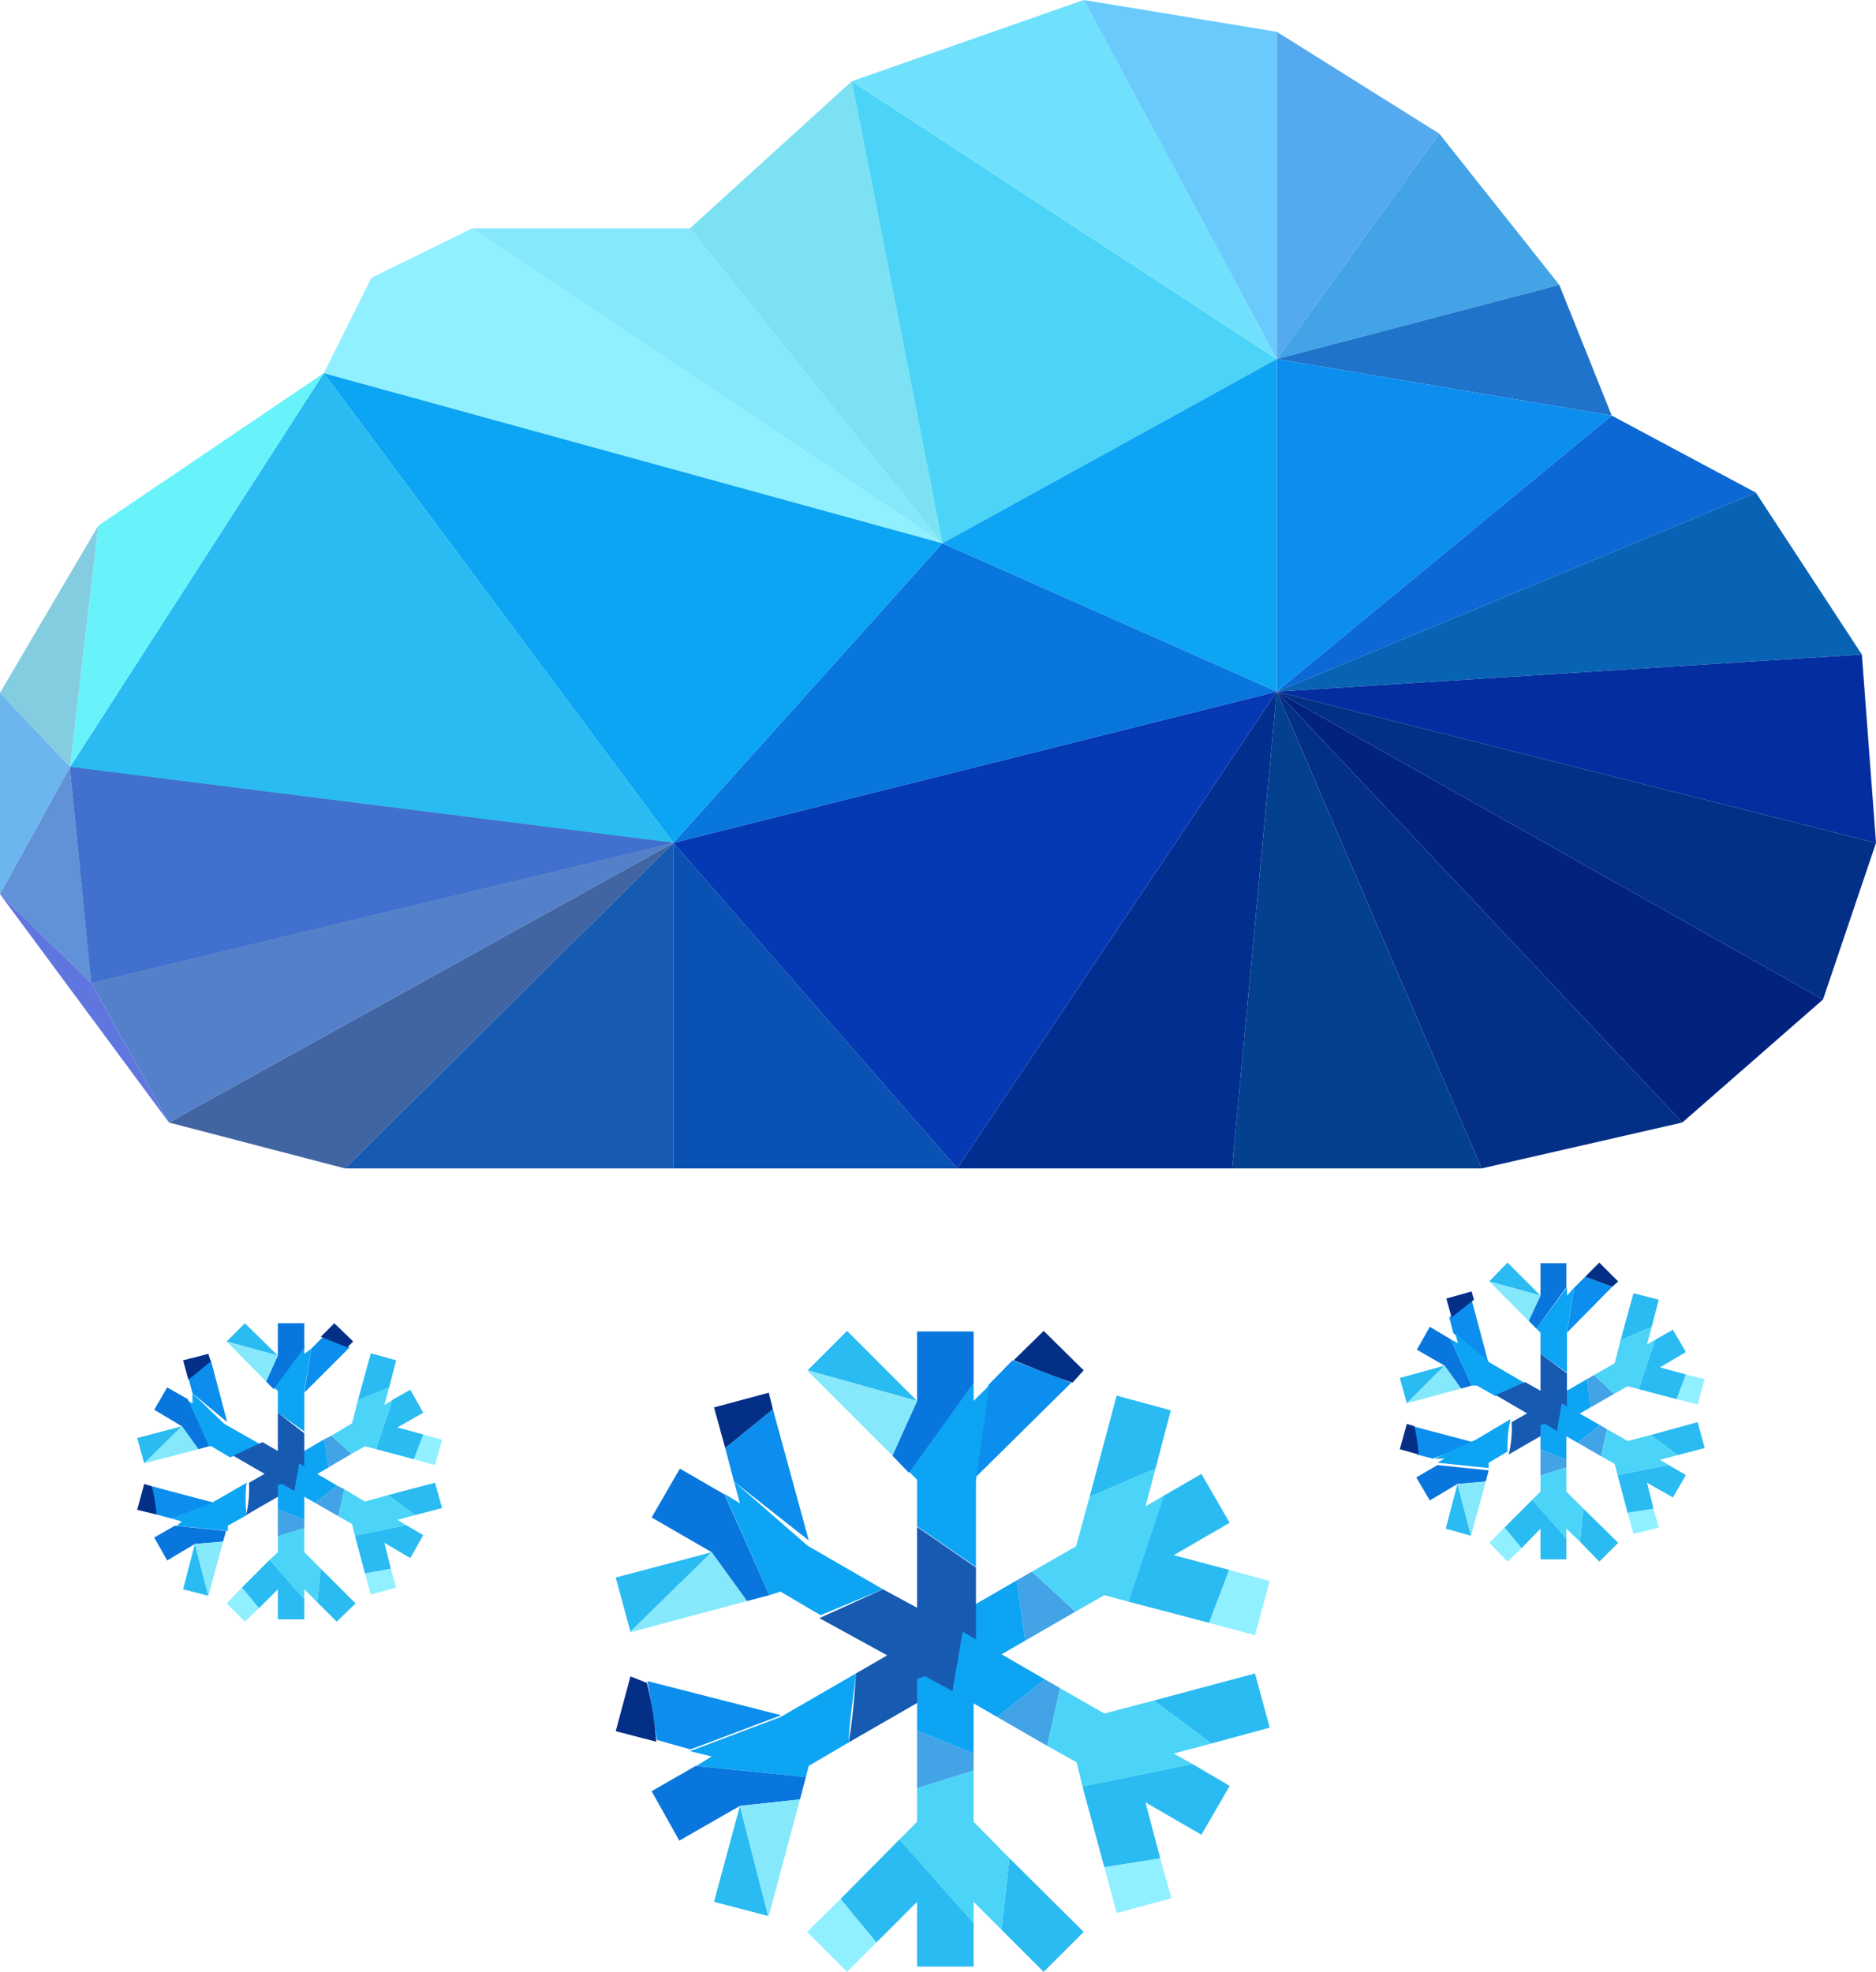 <svg xmlns="http://www.w3.org/2000/svg" viewBox="0 0 31.87 33.5"><defs><style>.cls-1{fill:#91f0ff;}.cls-2{fill:#0ba5f4;}.cls-3{fill:#29bbf1;}.cls-4{fill:#68f3fb;}.cls-5{fill:#84cde0;}.cls-6{fill:#6bb6ef;}.cls-7{fill:#2145a2;}.cls-8{fill:#4170ce;}.cls-9{fill:#5380c9;}.cls-10{fill:#4165a3;}.cls-11{fill:#175ab2;}.cls-12{fill:#0951b2;}.cls-13{fill:#6191d6;}.cls-14{fill:#6076df;}.cls-15{fill:#85e8fb;}.cls-16{fill:#7ce1f2;}.cls-17{fill:#4bd4f7;}.cls-18{fill:#70e1fd;}.cls-19{fill:#69cafb;}.cls-20{fill:#54a9ef;}.cls-21{fill:#42a3e6;}.cls-22{fill:#1f73ca;}.cls-23{fill:#0da4f4;}.cls-24{fill:#0b8eed;}.cls-25{fill:#0b68d4;}.cls-26{fill:#0863b4;}.cls-27{fill:#042d9f;}.cls-28{fill:#032f87;}.cls-29{fill:#02237d;}.cls-30{fill:#03408d;}.cls-31{fill:#022e90;}.cls-32{fill:#0876dd;}.cls-33{fill:#0539b3;}</style></defs><title>자산 1</title><g id="레이어_2" data-name="레이어 2"><g id="레이어_1-2" data-name="레이어 1"><polygon class="cls-1" points="5.5 6.34 6.31 4.72 8.02 3.88 16.01 9.23 5.5 6.34"/><polygon class="cls-2" points="5.5 6.34 11.44 14.32 16.01 9.23 5.5 6.34"/><polygon class="cls-3" points="5.5 6.34 11.44 14.32 1.19 13.03 5.5 6.34"/><polygon class="cls-4" points="5.5 6.34 1.67 8.93 1.19 13.03 5.5 6.34"/><polygon class="cls-5" points="0 11.77 1.67 8.93 1.19 13.03 0 11.77"/><polygon class="cls-6" points="0 11.77 0 15.19 1.19 13.03 0 11.77"/><polygon class="cls-7" points="1.55 16.7 11.44 14.32 1.19 13.03 1.55 16.7"/><polygon class="cls-8" points="1.55 16.7 11.44 14.32 1.19 13.03 1.55 16.7"/><polygon class="cls-9" points="1.55 16.7 11.44 14.32 2.87 19.07 1.55 16.7"/><polygon class="cls-10" points="5.86 19.85 11.44 14.32 2.87 19.07 5.86 19.85"/><polygon class="cls-11" points="5.86 19.85 11.44 14.32 11.44 19.85 5.86 19.85"/><polygon class="cls-12" points="16.26 19.85 11.44 14.32 11.44 19.85 16.26 19.85"/><polygon class="cls-13" points="1.55 16.7 0 15.19 1.19 13.03 1.55 16.7"/><polygon class="cls-14" points="1.55 16.7 0 15.19 2.87 19.07 1.55 16.7"/><polygon class="cls-15" points="11.72 3.88 8.02 3.88 16.01 9.23 11.72 3.88"/><polygon class="cls-16" points="11.72 3.88 14.47 1.38 16.01 9.23 11.72 3.88"/><polygon class="cls-17" points="21.69 6.1 14.47 1.38 16.01 9.23 21.69 6.1"/><polygon class="cls-18" points="21.69 6.1 14.47 1.38 18.41 0 21.69 6.1"/><polygon class="cls-19" points="21.69 6.1 21.69 0.54 18.41 0 21.69 6.1"/><polygon class="cls-20" points="21.69 6.1 21.69 0.54 24.45 2.27 21.69 6.1"/><polygon class="cls-21" points="21.69 6.1 26.49 4.84 24.45 2.27 21.69 6.1"/><polygon class="cls-22" points="21.69 6.1 26.49 4.84 27.38 7.06 21.69 6.1"/><polygon class="cls-23" points="21.69 6.1 21.69 11.75 16.01 9.23 21.69 6.1"/><polygon class="cls-24" points="21.69 6.1 21.69 11.75 27.38 7.06 21.69 6.1"/><polygon class="cls-25" points="29.83 8.37 21.69 11.75 27.38 7.06 29.83 8.37"/><polygon class="cls-26" points="29.83 8.37 21.69 11.75 31.63 11.12 29.83 8.37"/><polygon class="cls-27" points="31.87 14.32 21.69 11.75 31.63 11.12 31.87 14.32"/><polygon class="cls-28" points="31.87 14.32 21.69 11.75 30.97 16.98 31.87 14.32"/><polygon class="cls-29" points="28.58 19.07 21.69 11.75 30.97 16.98 28.58 19.07"/><polygon class="cls-28" points="28.58 19.07 21.69 11.75 25.17 19.85 28.58 19.07"/><polygon class="cls-30" points="20.93 19.85 21.69 11.75 25.17 19.85 20.93 19.85"/><polygon class="cls-31" points="20.93 19.85 21.69 11.75 16.26 19.85 20.93 19.85"/><polygon class="cls-32" points="11.44 14.32 21.69 11.75 16.01 9.23 11.44 14.32"/><polygon class="cls-33" points="11.44 14.32 21.69 11.75 16.26 19.85 11.44 14.32"/><polygon class="cls-21" points="18.27 27.38 17.53 26.7 17.27 26.85 17.42 27.87 18.27 27.38"/><polygon class="cls-3" points="19.89 23.96 18.97 23.71 18.51 25.43 19.63 24.95 19.89 23.96"/><polygon class="cls-1" points="21.32 27.78 21.57 26.86 20.88 26.67 20.54 27.57 21.32 27.78"/><polygon class="cls-17" points="18.76 27.1 19.17 27.21 19.77 25.41 19.46 25.59 19.63 24.95 18.51 25.43 18.28 26.27 17.53 26.7 18.27 27.38 18.76 27.1"/><polygon class="cls-3" points="20.54 27.57 20.88 26.67 19.94 26.42 20.89 25.87 20.41 25.04 19.77 25.41 19.17 27.21 20.54 27.57"/><polygon class="cls-23" points="17.42 27.87 17.27 26.85 15.87 27.66 16.66 28.31 17.42 27.87"/><path class="cls-24" d="M11,28.56c.06.35.12.75.16,1l.57.16,1.54-.58Z"/><path class="cls-28" d="M10.71,28.48l-.25.93.69.18a6.46,6.46,0,0,0-.16-1Z"/><path class="cls-23" d="M11.72,29.75l.37.09-.26.16,1.86.19.05-.19.68-.4c0-.32.08-.75.12-1.17l-1.28.74Z"/><path class="cls-11" d="M16.66,28.31l-.79-.65-1.33.77a11.48,11.48,0,0,1-.12,1.17Z"/><polygon class="cls-3" points="12.13 32.31 13.05 32.55 12.57 30.68 12.13 32.31"/><polygon class="cls-32" points="11.07 30.43 11.54 31.27 12.57 30.68 13.59 30.57 13.69 30.19 11.82 30 11.07 30.43"/><polygon class="cls-15" points="13.05 32.55 13.06 32.55 13.59 30.57 12.57 30.68 13.05 32.55"/><polygon class="cls-21" points="15.58 30.38 16.54 30.08 16.54 29.79 15.58 29.4 15.58 30.38"/><polygon class="cls-3" points="17.73 33.5 18.41 32.82 17.15 31.57 17.01 32.78 17.73 33.5"/><polygon class="cls-1" points="13.71 32.82 14.39 33.5 14.89 33 14.28 32.26 13.71 32.82"/><polygon class="cls-17" points="15.58 30.95 15.28 31.25 16.54 32.67 16.54 32.31 17.01 32.78 17.15 31.57 16.54 30.95 16.54 30.08 15.58 30.38 15.58 30.95"/><polygon class="cls-3" points="14.28 32.26 14.89 33 15.58 32.31 15.58 33.41 16.54 33.41 16.54 32.67 15.28 31.25 14.28 32.26"/><polygon class="cls-23" points="15.58 29.4 16.54 29.79 16.54 28.17 15.58 28.52 15.58 29.4"/><path class="cls-24" d="M18.2,23.49l-1-.38-.41.42-.27,1.62Z"/><path class="cls-28" d="M18.41,23.28l-.68-.67-.51.5c.28.11.64.26,1,.38Z"/><path class="cls-23" d="M16.81,23.53l-.27.27v-.3L15.44,25l.14.14v.79l1,.69V25.15Z"/><path class="cls-11" d="M15.58,28.52l1-.35V26.63l-1-.69Z"/><polygon class="cls-3" points="14.39 22.61 13.72 23.28 15.58 23.8 14.39 22.61"/><polygon class="cls-32" points="16.54 22.62 15.58 22.62 15.58 23.8 15.16 24.73 15.44 25.02 16.54 23.5 16.54 22.62"/><polygon class="cls-15" points="13.72 23.28 13.71 23.28 15.16 24.73 15.58 23.8 13.72 23.28"/><polygon class="cls-21" points="17.79 29.66 18.01 28.68 17.75 28.53 16.94 29.17 17.79 29.66"/><polygon class="cls-3" points="21.57 29.35 21.32 28.43 19.6 28.89 20.58 29.62 21.57 29.35"/><polygon class="cls-1" points="18.97 32.5 19.9 32.25 19.71 31.57 18.76 31.72 18.97 32.5"/><polygon class="cls-17" points="18.29 29.94 18.39 30.35 20.26 29.97 19.94 29.79 20.58 29.62 19.6 28.89 18.76 29.11 18.01 28.68 17.79 29.66 18.29 29.94"/><polygon class="cls-3" points="18.76 31.72 19.71 31.57 19.46 30.62 20.41 31.17 20.89 30.34 20.26 29.97 18.39 30.35 18.76 31.72"/><polygon class="cls-23" points="16.94 29.17 17.75 28.53 16.35 27.72 16.18 28.73 16.94 29.17"/><path class="cls-24" d="M13.13,23.94l-.81.66.15.57,1.27,1Z"/><path class="cls-28" d="M13.06,23.66l-.93.25.19.69.81-.66Z"/><path class="cls-23" d="M12.47,25.17l.1.37-.26-.16.76,1.72.19-.06.68.4L15,27l-1.28-.74Z"/><path class="cls-11" d="M16.18,28.73l.17-1L15,27l-1.08.49Z"/><polygon class="cls-3" points="10.46 26.8 10.71 27.72 12.09 26.37 10.46 26.8"/><polygon class="cls-32" points="11.55 24.95 11.07 25.78 12.09 26.37 12.69 27.2 13.07 27.1 12.31 25.39 11.55 24.95"/><polygon class="cls-15" points="10.71 27.72 10.71 27.73 12.69 27.2 12.09 26.37 10.71 27.72"/><polygon class="cls-21" points="27.42 23.68 27.08 23.36 26.96 23.43 27.02 23.91 27.42 23.68"/><polygon class="cls-3" points="28.18 22.08 27.75 21.97 27.53 22.77 28.06 22.54 28.18 22.08"/><polygon class="cls-1" points="28.84 23.86 28.96 23.43 28.64 23.35 28.48 23.77 28.84 23.86"/><polygon class="cls-17" points="27.65 23.55 27.84 23.6 28.12 22.76 27.98 22.84 28.06 22.54 27.53 22.77 27.43 23.16 27.08 23.36 27.42 23.68 27.65 23.55"/><polygon class="cls-3" points="28.48 23.77 28.64 23.35 28.2 23.23 28.64 22.97 28.42 22.59 28.12 22.76 27.84 23.6 28.48 23.77"/><polygon class="cls-23" points="27.02 23.91 26.96 23.43 26.3 23.81 26.67 24.11 27.02 23.91"/><path class="cls-24" d="M24,24.23a4,4,0,0,1,.07.48l.27.07.72-.27Z"/><path class="cls-28" d="M23.9,24.19l-.12.43.32.09a4,4,0,0,0-.07-.48Z"/><path class="cls-23" d="M24.37,24.78h.17l-.12.07.87.09v-.09l.32-.19a2.24,2.24,0,0,1,.05-.55l-.59.35Z"/><path class="cls-11" d="M26.67,24.11l-.37-.3-.62.35a1.87,1.87,0,0,1-.05.55Z"/><polygon class="cls-3" points="24.56 25.97 24.99 26.09 24.76 25.21 24.56 25.97"/><polygon class="cls-32" points="24.06 25.1 24.29 25.49 24.76 25.21 25.24 25.17 25.29 24.98 24.42 24.89 24.06 25.1"/><polygon class="cls-15" points="24.99 26.09 24.99 26.09 25.24 25.17 24.76 25.21 24.99 26.09"/><polygon class="cls-21" points="26.17 25.07 26.61 24.93 26.61 24.8 26.17 24.62 26.17 25.07"/><polygon class="cls-3" points="27.17 26.53 27.49 26.21 26.9 25.63 26.84 26.19 27.17 26.53"/><polygon class="cls-1" points="25.3 26.21 25.61 26.53 25.85 26.3 25.56 25.95 25.3 26.21"/><polygon class="cls-17" points="26.17 25.34 26.03 25.48 26.61 26.14 26.61 25.97 26.84 26.19 26.9 25.63 26.61 25.34 26.61 24.93 26.17 25.07 26.17 25.34"/><polygon class="cls-3" points="25.56 25.95 25.85 26.3 26.17 25.97 26.17 26.49 26.61 26.49 26.61 26.14 26.03 25.48 25.56 25.95"/><polygon class="cls-23" points="26.17 24.62 26.61 24.8 26.61 24.04 26.17 24.21 26.17 24.62"/><path class="cls-24" d="M27.39,21.86l-.46-.17-.19.19-.12.76Z"/><path class="cls-28" d="M27.49,21.77l-.32-.32-.24.24.46.17Z"/><path class="cls-23" d="M26.74,21.88l-.12.13v-.14l-.52.7.07.07V23l.45.32v-.69Z"/><path class="cls-11" d="M26.17,24.21l.45-.17v-.71L26.17,23Z"/><polygon class="cls-3" points="25.61 21.45 25.3 21.77 26.17 22.01 25.61 21.45"/><polygon class="cls-32" points="26.61 21.46 26.17 21.46 26.17 22.01 25.97 22.44 26.1 22.57 26.61 21.87 26.61 21.46"/><polygon class="cls-15" points="25.3 21.77 25.3 21.77 25.97 22.44 26.17 22.01 25.3 21.77"/><polygon class="cls-21" points="27.2 24.74 27.3 24.28 27.18 24.21 26.8 24.51 27.2 24.74"/><polygon class="cls-3" points="28.96 24.6 28.84 24.16 28.04 24.38 28.5 24.72 28.96 24.6"/><polygon class="cls-1" points="27.75 26.06 28.18 25.95 28.09 25.63 27.65 25.7 27.75 26.06"/><polygon class="cls-17" points="27.43 24.87 27.48 25.06 28.35 24.89 28.2 24.8 28.5 24.72 28.04 24.38 27.65 24.48 27.3 24.28 27.2 24.74 27.43 24.87"/><polygon class="cls-3" points="27.65 25.7 28.09 25.63 27.98 25.19 28.42 25.44 28.64 25.06 28.35 24.89 27.48 25.06 27.65 25.7"/><polygon class="cls-23" points="26.8 24.51 27.18 24.21 26.53 23.84 26.45 24.31 26.8 24.51"/><path class="cls-24" d="M25,22.08l-.38.3.07.27.59.48Z"/><path class="cls-28" d="M25,21.94l-.43.12.09.32.38-.3Z"/><path class="cls-23" d="M24.72,22.65l.05.17-.13-.07.36.79h.09l.32.18.5-.22-.6-.35Z"/><path class="cls-11" d="M26.45,24.31l.08-.48-.62-.35-.5.22Z"/><polygon class="cls-3" points="23.78 23.41 23.9 23.84 24.54 23.2 23.78 23.41"/><polygon class="cls-32" points="24.29 22.54 24.07 22.93 24.54 23.2 24.82 23.59 25 23.54 24.64 22.75 24.29 22.54"/><polygon class="cls-15" points="23.9 23.84 23.9 23.84 24.82 23.59 24.54 23.2 23.9 23.84"/><polygon class="cls-21" points="5.97 24.7 5.63 24.39 5.51 24.45 5.58 24.93 5.97 24.7"/><polygon class="cls-3" points="6.73 23.11 6.3 22.99 6.08 23.79 6.61 23.57 6.73 23.11"/><polygon class="cls-1" points="7.39 24.89 7.51 24.46 7.19 24.37 7.03 24.79 7.39 24.89"/><polygon class="cls-17" points="6.2 24.57 6.39 24.62 6.67 23.78 6.53 23.87 6.61 23.57 6.08 23.79 5.98 24.18 5.63 24.39 5.97 24.7 6.2 24.57"/><polygon class="cls-3" points="7.03 24.79 7.19 24.37 6.75 24.25 7.19 24 6.97 23.61 6.67 23.78 6.39 24.62 7.03 24.79"/><polygon class="cls-23" points="5.58 24.93 5.51 24.45 4.86 24.83 5.22 25.14 5.58 24.93"/><path class="cls-24" d="M2.58,25.25a3.2,3.2,0,0,0,.08.48l.26.07.72-.27Z"/><path class="cls-28" d="M2.45,25.21l-.12.44.33.08a3.2,3.2,0,0,0-.08-.48Z"/><path class="cls-23" d="M2.92,25.8l.17.05L3,25.92l.87.09v-.09l.32-.18a2.2,2.2,0,0,1,0-.55l-.59.34Z"/><path class="cls-11" d="M5.22,25.14l-.36-.31-.63.36a1.91,1.91,0,0,1-.05.55Z"/><polygon class="cls-3" points="3.11 27 3.54 27.11 3.31 26.23 3.11 27"/><polygon class="cls-32" points="2.62 26.12 2.84 26.51 3.31 26.23 3.79 26.19 3.84 26.01 2.97 25.92 2.62 26.12"/><polygon class="cls-15" points="3.54 27.11 3.54 27.11 3.79 26.19 3.31 26.23 3.54 27.11"/><polygon class="cls-21" points="4.72 26.1 5.17 25.96 5.17 25.82 4.72 25.64 4.72 26.1"/><polygon class="cls-3" points="5.72 27.55 6.04 27.24 5.45 26.65 5.39 27.22 5.72 27.55"/><polygon class="cls-1" points="3.85 27.24 4.16 27.55 4.4 27.32 4.11 26.97 3.85 27.24"/><polygon class="cls-17" points="4.72 26.37 4.58 26.5 5.17 27.17 5.17 27 5.39 27.22 5.45 26.65 5.17 26.37 5.17 25.96 4.72 26.1 4.72 26.37"/><polygon class="cls-3" points="4.11 26.97 4.4 27.32 4.72 27 4.72 27.51 5.17 27.51 5.17 27.17 4.58 26.5 4.11 26.97"/><polygon class="cls-23" points="4.72 25.64 5.17 25.82 5.17 25.07 4.72 25.23 4.72 25.64"/><path class="cls-24" d="M5.94,22.89l-.45-.18-.2.2-.12.75Z"/><path class="cls-28" d="M6,22.79l-.32-.31-.23.23.45.18Z"/><path class="cls-23" d="M5.29,22.91,5.17,23v-.14l-.52.71.07.06V24l.45.32v-.69Z"/><path class="cls-11" d="M4.72,25.23l.45-.16v-.72L4.72,24Z"/><polygon class="cls-3" points="4.16 22.48 3.85 22.79 4.72 23.03 4.16 22.48"/><polygon class="cls-32" points="5.17 22.48 4.72 22.48 4.72 23.03 4.52 23.47 4.65 23.6 5.17 22.89 5.17 22.48"/><polygon class="cls-15" points="3.85 22.79 3.85 22.79 4.52 23.47 4.72 23.03 3.85 22.79"/><polygon class="cls-21" points="5.75 25.76 5.85 25.3 5.73 25.24 5.35 25.53 5.75 25.76"/><polygon class="cls-3" points="7.51 25.62 7.39 25.19 6.59 25.4 7.05 25.74 7.51 25.62"/><polygon class="cls-1" points="6.3 27.09 6.73 26.97 6.64 26.65 6.2 26.73 6.3 27.09"/><polygon class="cls-17" points="5.98 25.89 6.03 26.09 6.9 25.91 6.75 25.82 7.05 25.74 6.59 25.4 6.2 25.51 5.85 25.3 5.75 25.76 5.98 25.89"/><polygon class="cls-3" points="6.2 26.73 6.64 26.65 6.53 26.21 6.97 26.47 7.19 26.08 6.9 25.91 6.03 26.09 6.2 26.73"/><polygon class="cls-23" points="5.35 25.53 5.73 25.24 5.08 24.86 5 25.33 5.35 25.53"/><path class="cls-24" d="M3.58,23.1l-.38.31.07.26.59.49Z"/><path class="cls-28" d="M3.54,23l-.43.11.09.33.38-.31Z"/><path class="cls-23" d="M3.27,23.67v.17l-.13-.07.36.8h.09l.32.19.5-.23-.6-.34Z"/><path class="cls-11" d="M5,25.33l.08-.47-.62-.36-.5.23Z"/><polygon class="cls-3" points="2.33 24.43 2.45 24.86 3.09 24.23 2.33 24.43"/><polygon class="cls-32" points="2.84 23.57 2.62 23.95 3.09 24.23 3.37 24.62 3.55 24.57 3.19 23.77 2.84 23.57"/><polygon class="cls-15" points="2.45 24.86 2.45 24.86 3.37 24.62 3.09 24.23 2.45 24.86"/></g></g></svg>